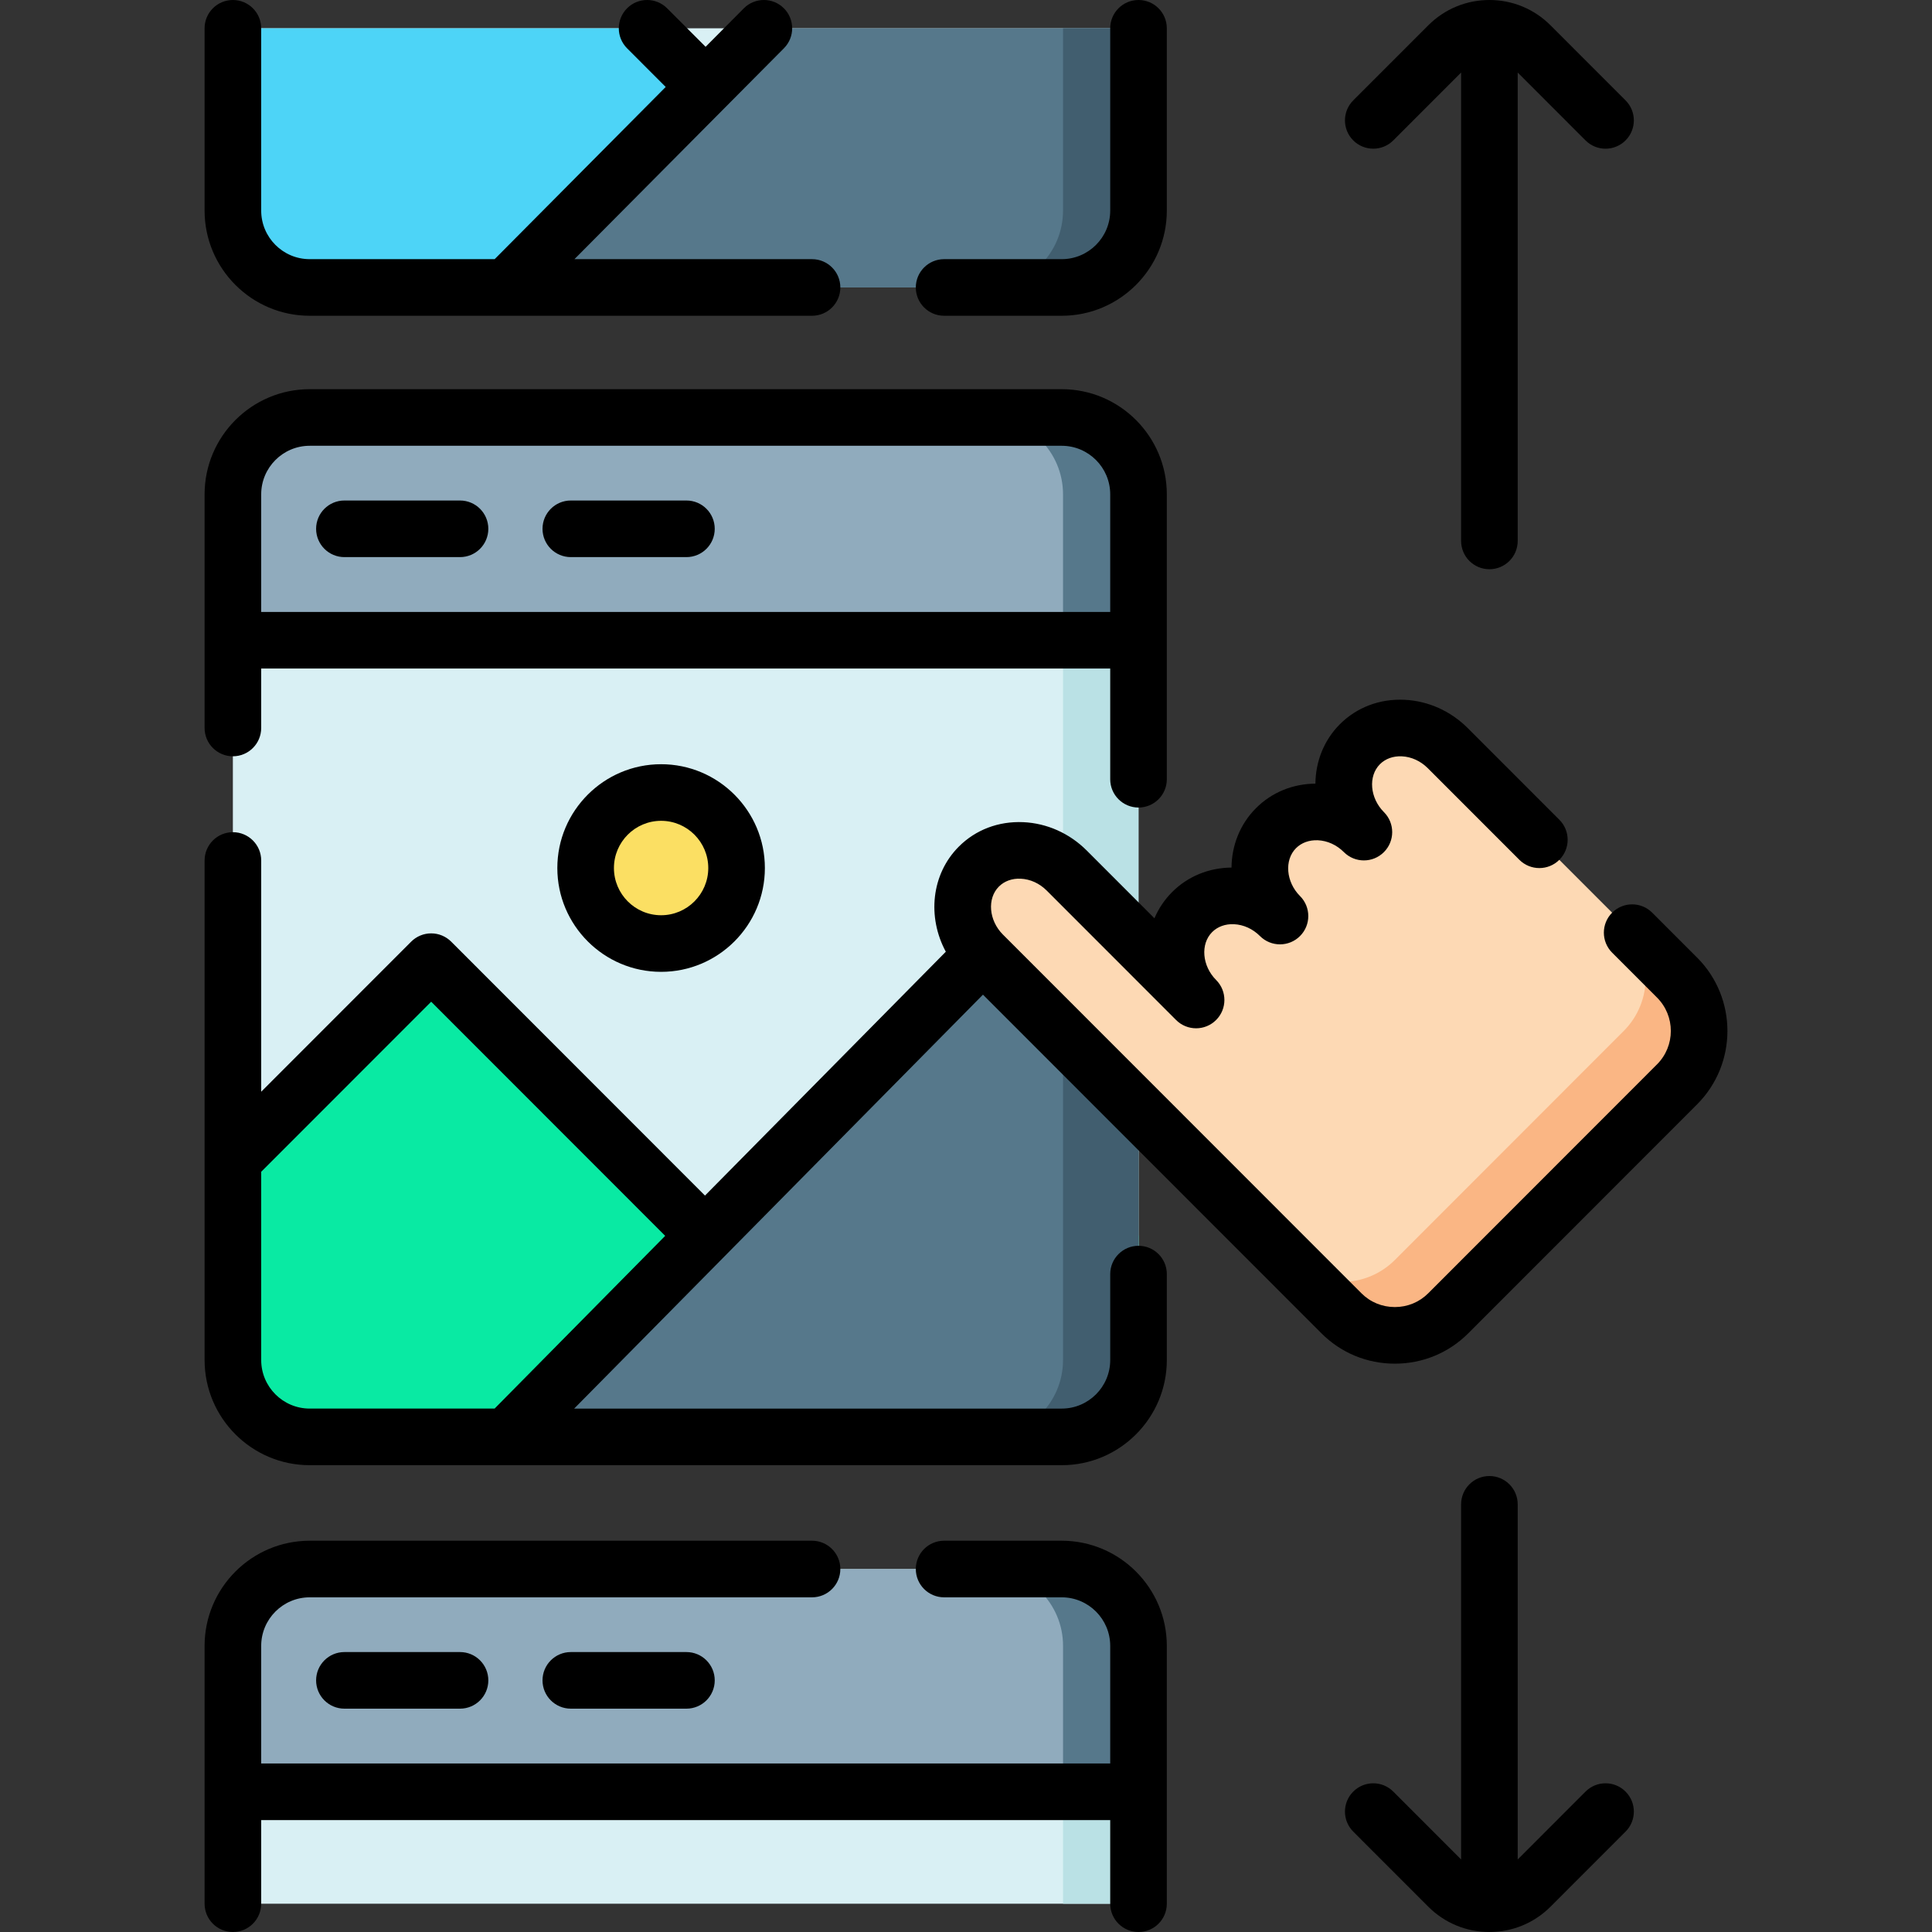 <svg id="Layer_1" enable-background="new 0 0 512 512" height="512" viewBox="0 0 512 512" width="512" xmlns="http://www.w3.org/2000/svg"><rect x="0" y="0" width="512" height="512" fill="#333333" stroke="none"/><g><g><path d="m301.714 131v229.42c0 11.25-9.11 20.37-20.35 20.37h-199.29c-11.24 0-20.36-9.12-20.36-20.37v-229.42c0-11.25 9.12-20.36 20.36-20.36h199.29c11.24 0 20.35 9.11 20.35 20.36z" fill="#d9f0f4"/><path d="m301.714 131v229.42c0 11.25-9.11 20.37-20.35 20.37h-20c11.24 0 20.35-9.12 20.35-20.37v-229.42c0-11.25-9.11-20.36-20.35-20.36h20c11.24 0 20.35 9.11 20.35 20.36z" fill="#bae1e5"/><path d="m301.714 327.42v33c0 11.25-9.11 20.37-20.35 20.37h-199.29c-11.24 0-20.36-9.12-20.36-20.37v-52.99l52.55-52.58 72.75 72.79z" fill="#09eaa3"/><path d="m301.714 252.95v107.47c0 11.25-9.11 20.37-20.35 20.37h-147.15l126.25-127.84z" fill="#56788b"/><path d="m301.714 131v38.67h-240v-38.67c0-11.25 9.12-20.36 20.36-20.36h199.29c11.24 0 20.35 9.11 20.35 20.36z" fill="#90abbd"/><path d="m301.714 131v38.67h-20v-38.67c0-11.25-9.11-20.36-20.35-20.36h20c11.24 0 20.35 9.11 20.35 20.36z" fill="#56788b"/><path d="m281.714 252.95h20v107.47c0 11.25-9.11 20.37-20.35 20.37h-20c11.24 0 20.35-9.12 20.35-20.37z" fill="#415e6f"/><ellipse cx="175.199" cy="230.037" fill="#fbdf63" rx="20" ry="20.011"/></g><g><path d="m301.714 7.5v48.31c0 11.25-9.11 20.37-20.35 20.37h-199.29c-11.24 0-20.36-9.12-20.36-20.37v-48.31z" fill="#d9f0f4"/><path d="m301.714 22.81v33c0 11.25-9.11 20.37-20.35 20.37h-199.29c-11.24 0-20.36-9.12-20.36-20.37v-48.31h109.78l15.36 15.37.16.16 94.7-.18z" fill="#4dd4f7"/><path d="m301.714 7.5v48.31c0 11.25-9.11 20.37-20.35 20.37h-147.15l52.64-53.31 15.19-15.37h99.67z" fill="#56788b"/><path d="m301.714 7.5v48.31c0 11.25-9.11 20.37-20.35 20.37h-20c11.24 0 20.35-9.12 20.35-20.37v-48.31z" fill="#415e6f"/></g><g><path d="m383.788 348.057c-7.778 7.778-20.506 7.778-28.284 0l-13.994-14.008-81.049-81.091c-6.696-6.696-7.17-17.183-1.054-23.299s16.596-5.65 23.285 1.054l34.288 34.302c-6.696-6.696-7.17-17.183-1.054-23.299 6.117-6.117 16.589-5.643 23.285 1.054-6.696-6.696-7.17-17.183-1.054-23.299s16.589-5.643 23.285 1.054c-3.345-3.345-5.141-7.644-5.332-11.865s1.216-8.372 4.278-11.434c6.116-6.116 16.596-5.65 23.285 1.054l46.619 46.648 14.142 14.142c7.778 7.778 7.778 20.52 0 28.298z" fill="#fdd9b4"/><path d="m383.788 348.057c-7.778 7.778-20.506 7.778-28.284 0l-13.994-14.008c7.785 7.644 20.407 7.594 28.136-.134l60.649-60.691c7.778-7.778 7.778-20.506.007-28.291l14.135 14.135c7.778 7.778 7.778 20.52 0 28.298z" fill="#fab684"/></g><g><path d="m301.714 436.18v68.32h-240v-68.32c0-11.25 9.12-20.36 20.36-20.36h199.29c11.24 0 20.35 9.11 20.35 20.36z" fill="#d9f0f4"/><path d="m301.714 436.18v68.32h-20v-68.32c0-11.25-9.11-20.36-20.35-20.36h20c11.24 0 20.35 9.11 20.35 20.36z" fill="#bae1e5"/><path d="m301.719 436.177v38.67h-240v-38.67c0-11.25 9.12-20.36 20.36-20.36h199.29c11.24 0 20.35 9.11 20.35 20.36z" fill="#90abbd"/><path d="m301.719 436.177v38.67h-20v-38.67c0-11.25-9.11-20.36-20.35-20.36h20c11.24 0 20.35 9.11 20.35 20.36z" fill="#56788b"/></g></g><g><path d="m449.741 253.764-11.895-11.901c-2.928-2.93-7.676-2.931-10.606-.003s-2.931 7.677-.003 10.606l11.895 11.902c4.876 4.878 4.876 12.816 0 17.696l-60.648 60.682c-2.345 2.346-5.483 3.638-8.836 3.638-3.354 0-6.493-1.292-8.838-3.639l-95.044-95.095c-3.725-3.726-4.208-9.54-1.054-12.695 1.449-1.451 3.497-2.197 5.783-2.089 2.536.115 4.985 1.23 6.895 3.142l34.284 34.303c2.928 2.93 7.677 2.93 10.606.002 2.93-2.928 2.931-7.677.003-10.606-3.725-3.726-4.207-9.539-1.053-12.694 1.449-1.45 3.509-2.192 5.782-2.088 2.536.115 4.984 1.23 6.894 3.142 2.929 2.93 7.678 2.93 10.606.002 2.93-2.928 2.931-7.677.003-10.606-3.725-3.726-4.207-9.539-1.053-12.694 1.45-1.45 3.504-2.186 5.784-2.089 2.536.115 4.984 1.23 6.894 3.142 2.928 2.93 7.677 2.931 10.606.002 2.93-2.928 2.931-7.677.003-10.606-3.725-3.726-4.207-9.54-1.054-12.695 1.449-1.449 3.504-2.187 5.784-2.088 2.536.114 4.984 1.23 6.894 3.141l24.264 24.277c2.928 2.93 7.677 2.931 10.606.003 2.93-2.928 2.931-7.677.003-10.606l-24.264-24.277c-4.564-4.566-10.54-7.238-16.827-7.522-6.539-.291-12.604 2.002-17.069 6.469-4.285 4.287-6.435 9.952-6.491 15.752-6.032.051-11.581 2.33-15.743 6.494-4.285 4.287-6.436 9.952-6.491 15.751-6.031.051-11.58 2.33-15.741 6.493-2.045 2.046-3.604 4.407-4.681 6.946l-17.939-17.95c-4.565-4.566-10.541-7.238-16.826-7.522-6.551-.285-12.604 2.002-17.071 6.47-7.326 7.33-8.413 18.69-3.455 27.864l-63.824 64.625-67.253-67.29c-1.407-1.408-3.315-2.198-5.305-2.198s-3.898.791-5.305 2.198l-39.743 39.766v-61.279c0-4.142-3.358-7.5-7.5-7.5s-7.5 3.358-7.5 7.5v132.383c0 15.367 12.497 27.87 27.858 27.87h199.284c15.361 0 27.858-12.502 27.858-27.87v-22.772c0-4.142-3.358-7.5-7.5-7.5s-7.5 3.358-7.5 7.5v22.772c0 7.096-5.768 12.87-12.858 12.87h-129.202l108.334-109.695 89.707 89.755c5.179 5.182 12.085 8.035 19.447 8.035 7.362 0 14.269-2.854 19.446-8.035l60.648-60.682c10.721-10.731 10.721-28.183.001-38.907zm-318.665 119.524h-48.999c-7.09 0-12.858-5.773-12.858-12.87v-49.884l45.048-45.073 62.017 62.052z"/><path d="m61.719 200.423c4.142 0 7.5-3.358 7.5-7.5v-15.754h225v29.337c0 4.142 3.358 7.5 7.5 7.5s7.5-3.358 7.5-7.5v-75.501c0-15.367-12.497-27.869-27.858-27.869h-199.284c-15.361 0-27.858 12.502-27.858 27.869v61.918c0 4.142 3.358 7.5 7.5 7.5zm7.5-69.419c0-7.096 5.768-12.869 12.858-12.869h199.284c7.09 0 12.858 5.773 12.858 12.869v31.164h-225z"/><path d="m121.911 132.64h-30.639c-4.142 0-7.5 3.358-7.5 7.5s3.358 7.5 7.5 7.5h30.639c4.142 0 7.5-3.358 7.5-7.5s-3.358-7.5-7.5-7.5z"/><path d="m181.911 132.64h-30.639c-4.142 0-7.5 3.358-7.5 7.5s3.358 7.5 7.5 7.5h30.639c4.142 0 7.5-3.358 7.5-7.5s-3.358-7.5-7.5-7.5z"/><path d="m281.361 408.307h-31.162c-4.142 0-7.5 3.358-7.5 7.5s3.358 7.5 7.5 7.5h31.162c7.09 0 12.858 5.773 12.858 12.869v31.165h-225v-31.165c0-7.096 5.768-12.869 12.858-12.869h133.122c4.142 0 7.5-3.358 7.5-7.5s-3.358-7.5-7.5-7.5h-133.122c-15.361 0-27.858 12.502-27.858 27.869v68.324c0 4.143 3.358 7.5 7.5 7.5s7.5-3.357 7.5-7.5v-22.159h225v22.159c0 4.143 3.358 7.5 7.5 7.5s7.5-3.357 7.5-7.5v-68.324c0-15.367-12.497-27.869-27.858-27.869z"/><path d="m91.272 437.813c-4.142 0-7.5 3.358-7.5 7.5 0 4.143 3.358 7.5 7.5 7.5h30.639c4.142 0 7.5-3.357 7.5-7.5 0-4.142-3.358-7.5-7.5-7.5z"/><path d="m151.272 437.813c-4.142 0-7.5 3.358-7.5 7.5 0 4.143 3.358 7.5 7.5 7.5h30.639c4.142 0 7.5-3.357 7.5-7.5 0-4.142-3.358-7.5-7.5-7.5z"/><path d="m82.077 83.681h133.122c4.142 0 7.5-3.358 7.5-7.5s-3.358-7.5-7.5-7.5h-62.967l55.523-55.895c2.919-2.939 2.903-7.687-.035-10.606-2.939-2.919-7.687-2.904-10.606.035l-10.12 10.188-10.2-10.205c-2.928-2.93-7.677-2.931-10.606-.003-2.93 2.928-2.931 7.677-.003 10.606l10.237 10.242-45.333 45.637h-49.012c-7.09 0-12.858-5.773-12.858-12.87v-48.31c0-4.142-3.358-7.5-7.5-7.5s-7.5 3.358-7.5 7.5v48.311c0 15.368 12.497 27.87 27.858 27.87z"/><path d="m250.199 83.681h31.162c15.361 0 27.858-12.502 27.858-27.87v-48.311c0-4.142-3.358-7.5-7.5-7.5s-7.5 3.358-7.5 7.5v48.311c0 7.096-5.768 12.87-12.858 12.87h-31.162c-4.142 0-7.5 3.358-7.5 7.5s3.358 7.5 7.5 7.5z"/><path d="m147.699 230.036c0 15.17 12.336 27.512 27.5 27.512s27.5-12.342 27.5-27.512-12.336-27.511-27.5-27.511-27.5 12.342-27.5 27.511zm40 0c0 6.899-5.607 12.512-12.5 12.512s-12.5-5.613-12.5-12.512 5.607-12.511 12.5-12.511 12.5 5.613 12.5 12.511z"/><path d="m420.181 474.791-17.973 17.984v-94.111c0-4.142-3.358-7.5-7.5-7.5s-7.5 3.358-7.5 7.5v94.111l-17.974-17.984c-2.927-2.931-7.676-2.932-10.606-.003-2.93 2.928-2.931 7.677-.003 10.606l19.878 19.89c4.328 4.33 10.083 6.715 16.205 6.715 6.121 0 11.876-2.385 16.205-6.715l19.878-19.89c2.928-2.93 2.927-7.679-.003-10.606-2.93-2.93-7.679-2.929-10.607.003z"/><path d="m369.234 37.209 17.974-17.984v124.128c0 4.142 3.358 7.5 7.5 7.5s7.5-3.358 7.5-7.5v-124.128l17.973 17.983c1.465 1.466 3.384 2.198 5.305 2.198 1.918 0 3.837-.732 5.302-2.195 2.93-2.928 2.931-7.677.003-10.606l-19.878-19.889c-4.329-4.331-10.083-6.716-16.205-6.716s-11.877 2.385-16.205 6.716l-19.878 19.889c-2.928 2.93-2.927 7.678.003 10.606 2.929 2.928 7.678 2.927 10.606-.002z"/></g></svg>